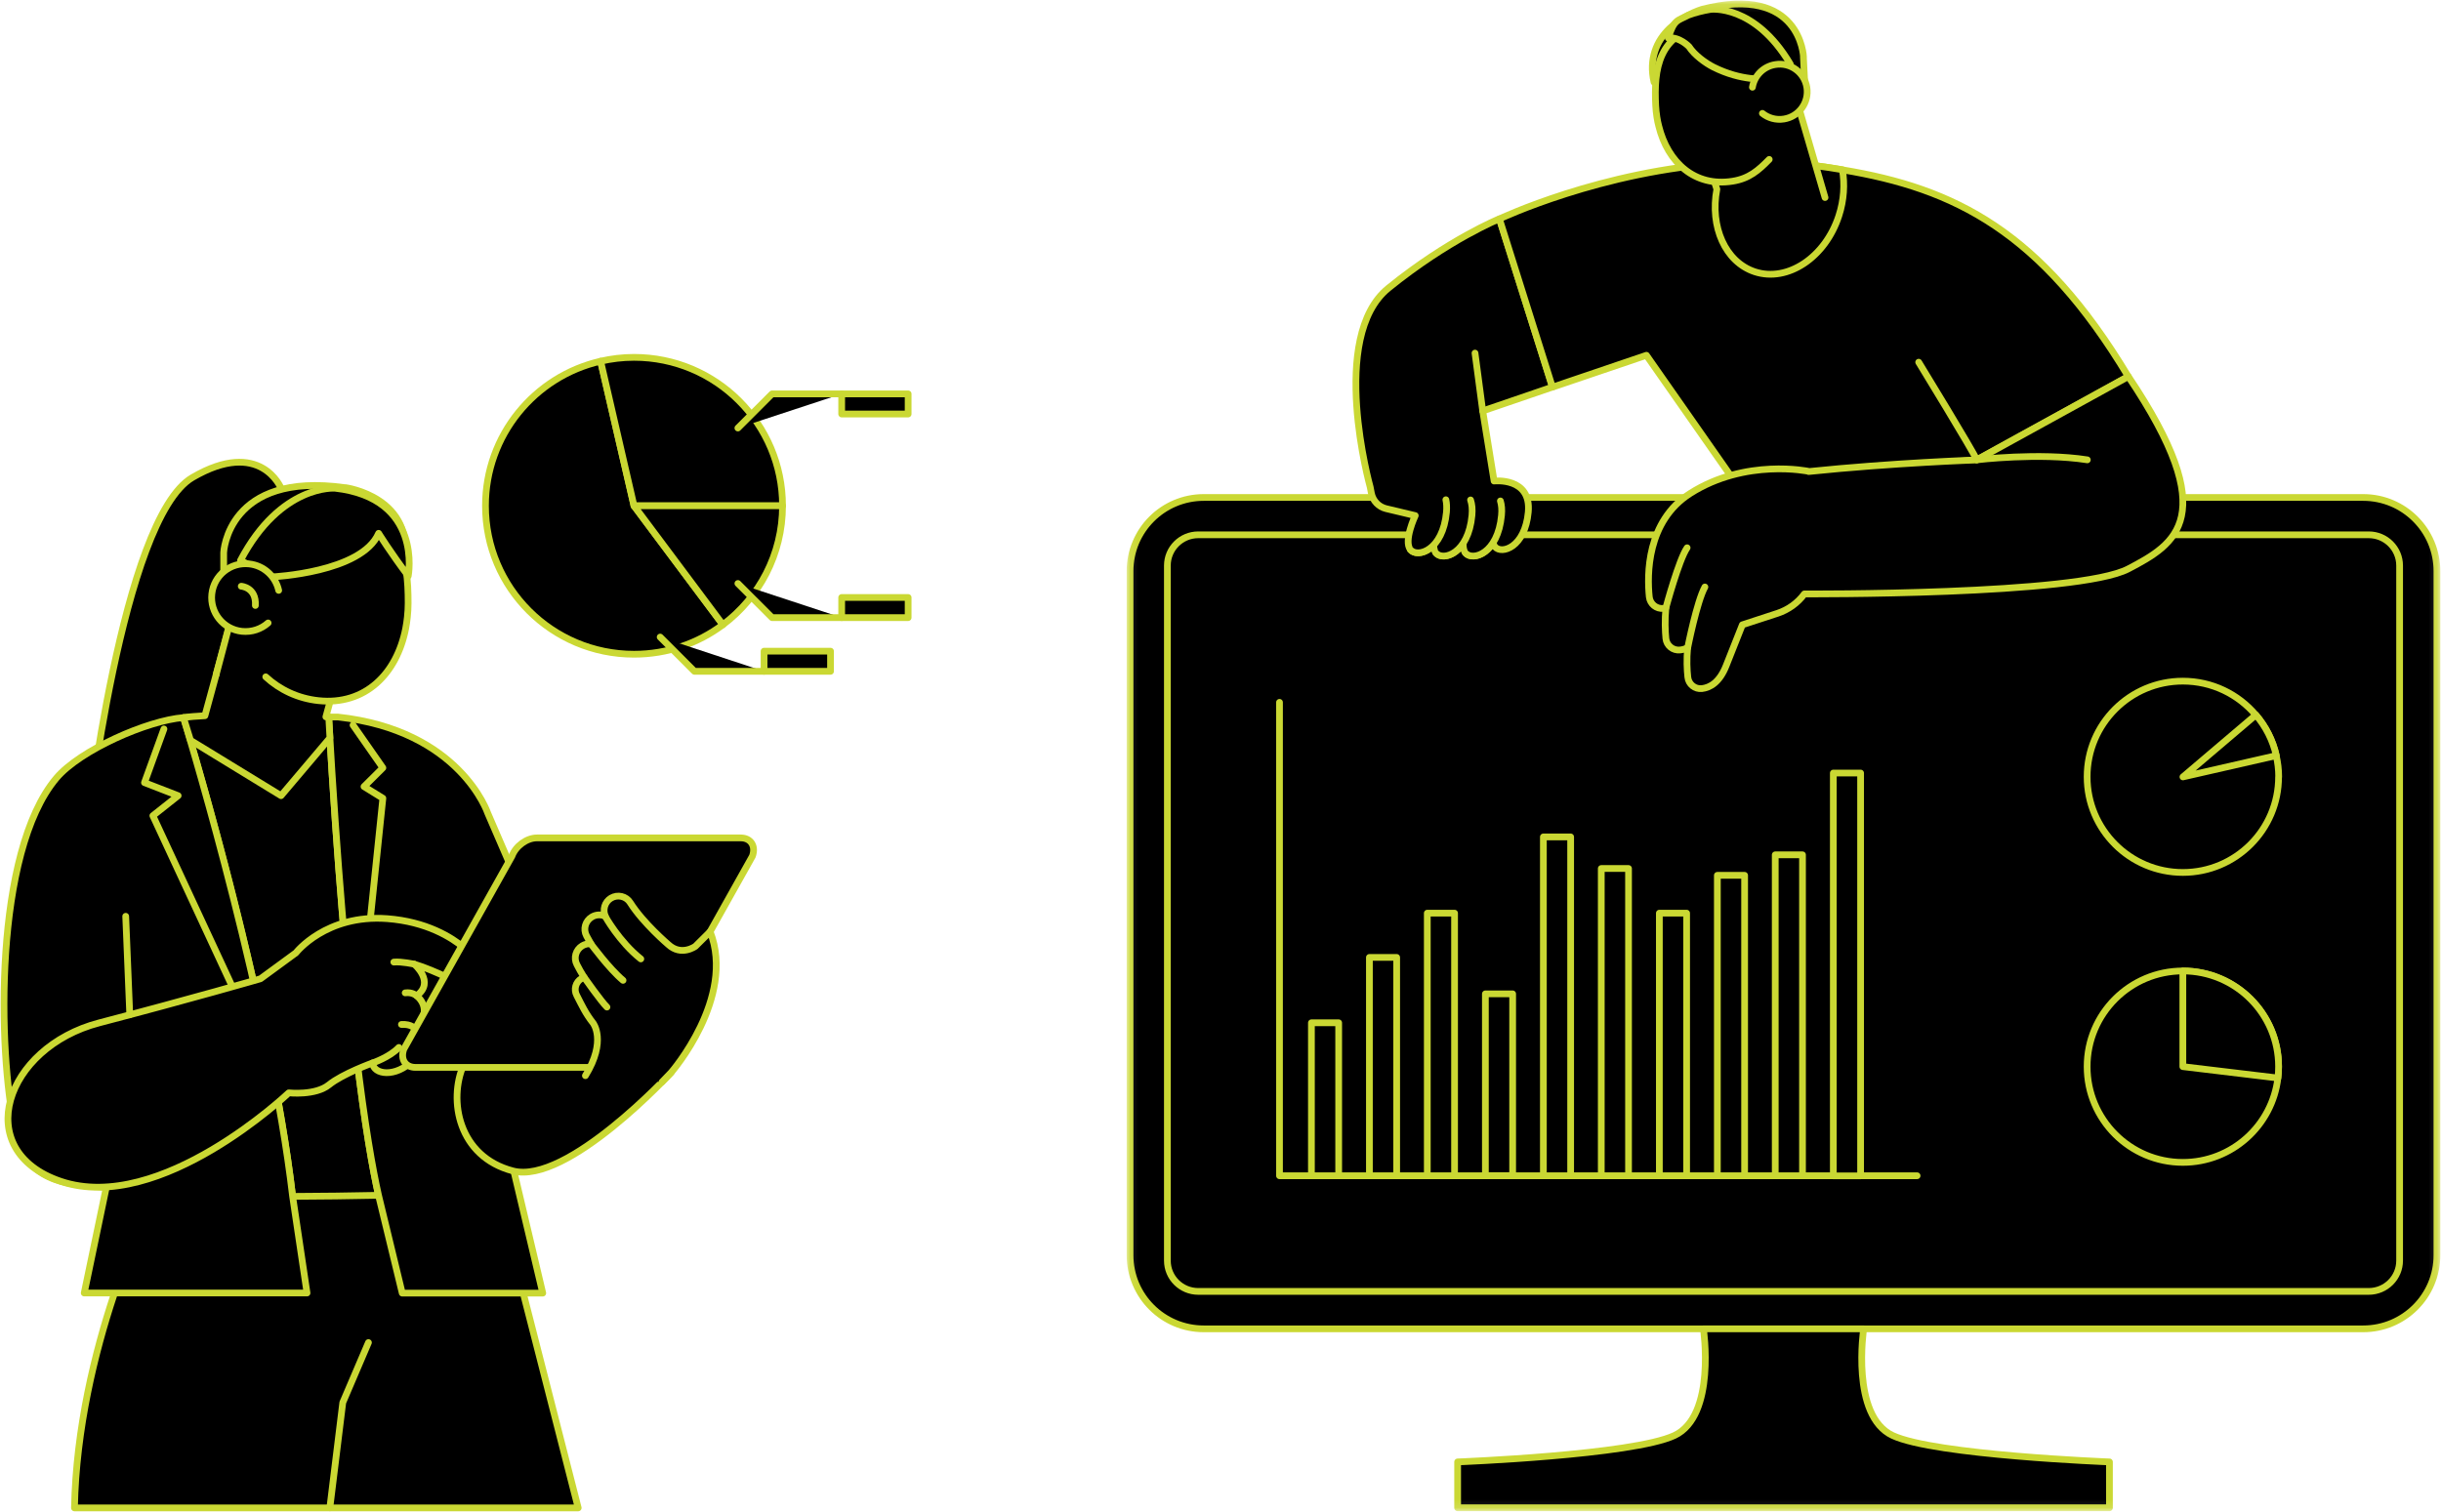 <svg width="297" height="184" viewBox="0 0 297 184" fill="none" xmlns="http://www.w3.org/2000/svg">
<g clip-path="url(#clip0_3213_8)">
<mask id="mask0_3213_8" style="mask-type:luminance" maskUnits="userSpaceOnUse" x="137" y="0" width="160" height="184">
<path d="M296.868 0.12H137.12V183.867H296.868V0.12Z" fill="white"/>
</mask>
<g mask="url(#mask0_3213_8)">
<path d="M287.54 60.546H146.46C141.508 60.546 137.493 64.559 137.493 69.512V152.763C137.493 157.716 141.508 161.729 146.46 161.729H287.54C292.492 161.729 296.507 157.716 296.507 152.763V69.512C296.507 64.559 292.492 60.546 287.54 60.546Z" fill="black" stroke="#CAD833" stroke-width="0.82" stroke-linecap="round" stroke-linejoin="round"/>
<path d="M291.964 68.837V153.425C291.964 155.498 290.281 157.173 288.213 157.173H145.787C143.719 157.173 142.036 155.498 142.036 153.425V68.837C142.036 66.764 143.719 65.089 145.787 65.089H288.213C290.281 65.089 291.964 66.764 291.964 68.837Z" fill="black" stroke="#CAD833" stroke-width="0.82" stroke-linecap="round" stroke-linejoin="round"/>
<path d="M230.276 174.708C225.156 172.31 226.754 161.729 226.754 161.729H207.258C207.258 161.729 208.844 172.31 203.736 174.708C198.615 177.106 177.352 177.926 177.352 177.926V183.505H256.66V177.926C256.66 177.926 235.385 177.106 230.276 174.708Z" fill="black" stroke="#CAD833" stroke-width="0.82" stroke-linecap="round" stroke-linejoin="round"/>
<path d="M155.679 85.48V143.097H233.257" fill="black"/>
<path d="M155.679 85.48V143.097H233.257" stroke="#CAD833" stroke-width="0.82" stroke-linecap="round" stroke-linejoin="round"/>
<path d="M162.879 124.479H159.562V143.098H162.879V124.479Z" fill="black" stroke="#CAD833" stroke-width="0.82" stroke-linecap="round" stroke-linejoin="round"/>
<path d="M169.935 116.524H166.618V143.098H169.935V116.524Z" fill="black" stroke="#CAD833" stroke-width="0.82" stroke-linecap="round" stroke-linejoin="round"/>
<path d="M176.979 111.137H173.661V143.097H176.979V111.137Z" fill="black" stroke="#CAD833" stroke-width="0.82" stroke-linecap="round" stroke-linejoin="round"/>
<path d="M184.047 120.959H180.729V143.085H184.047V120.959Z" fill="black" stroke="#CAD833" stroke-width="0.82" stroke-linecap="round" stroke-linejoin="round"/>
<path d="M191.103 101.857H187.785V143.097H191.103V101.857Z" fill="black" stroke="#CAD833" stroke-width="0.82" stroke-linecap="round" stroke-linejoin="round"/>
<path d="M198.146 105.702H194.829V143.097H198.146V105.702Z" fill="black" stroke="#CAD833" stroke-width="0.82" stroke-linecap="round" stroke-linejoin="round"/>
<path d="M205.214 111.137H201.897V143.097H205.214V111.137Z" fill="black" stroke="#CAD833" stroke-width="0.82" stroke-linecap="round" stroke-linejoin="round"/>
<path d="M212.27 106.533H208.953V143.097H212.27V106.533Z" fill="black" stroke="#CAD833" stroke-width="0.82" stroke-linecap="round" stroke-linejoin="round"/>
<path d="M219.314 104.039H215.996V143.097H219.314V104.039Z" fill="black" stroke="#CAD833" stroke-width="0.82" stroke-linecap="round" stroke-linejoin="round"/>
<path d="M226.382 94.085H223.064V143.11H226.382V94.085Z" fill="black" stroke="#CAD833" stroke-width="0.82" stroke-linecap="round" stroke-linejoin="round"/>
<path d="M181.787 58.545L180.405 50.012L188.891 47.108L182.436 26.633C182.436 26.633 176.258 29.127 168.925 35.069C161.593 41.022 166.714 59.28 166.714 59.28L166.858 60.027C167.038 60.943 167.735 61.69 168.649 61.907L172.195 62.751C172.195 62.751 170.729 65.872 171.618 66.908C172.135 67.511 173.397 67.427 174.443 66.33C174.443 66.716 174.527 67.065 174.719 67.294C175.32 68.005 176.931 67.776 178.037 66.113C178.013 66.595 178.073 67.017 178.313 67.294C178.914 68.005 180.573 67.776 181.679 66.029C181.715 66.234 181.787 66.414 181.895 66.547C182.701 67.511 185.549 66.631 185.946 62.329C186.343 58.027 181.787 58.545 181.787 58.545Z" fill="black" stroke="#CAD833" stroke-width="0.82" stroke-linecap="round" stroke-linejoin="round"/>
<path d="M258.956 45.819L240.517 55.966L211.02 58.545L200.322 43.24L188.891 47.12L182.436 26.645C182.436 26.645 194.877 20.728 209.974 19.836C213.532 19.631 217.246 19.691 220.973 20.186C222.066 20.33 223.124 20.487 224.17 20.668C237.873 22.933 248.342 28.176 258.956 45.831V45.819Z" fill="black" stroke="#CAD833" stroke-width="0.82" stroke-linecap="round" stroke-linejoin="round"/>
<path d="M258.956 45.831L240.517 55.979C240.517 55.979 230.324 56.328 220.059 57.389V57.364C220.059 57.364 212.414 55.738 205.647 60.052C200.334 63.438 200.394 69.982 200.671 72.646C200.767 73.513 201.536 74.14 202.39 74.044C202.486 74.044 202.594 74.019 202.69 73.995C202.546 75.49 202.606 76.828 202.69 77.707C202.774 78.575 203.555 79.202 204.409 79.105C204.709 79.081 205.01 78.997 205.334 78.828C205.202 80.262 205.262 81.54 205.359 82.407C205.443 83.275 206.224 83.902 207.077 83.805C208.027 83.697 209.205 83.094 210.022 81.021C211.585 77.044 211.994 76.044 211.994 76.044L216.273 74.646C217.583 74.212 218.725 73.393 219.542 72.284C219.542 72.284 252.802 72.465 258.956 69.235C264.726 66.21 270.436 62.92 258.956 45.819V45.831Z" fill="black" stroke="#CAD833" stroke-width="0.82" stroke-linecap="round" stroke-linejoin="round"/>
<path d="M224.17 20.656C223.124 20.475 222.067 20.318 220.973 20.174C220.889 20.162 220.792 20.15 220.696 20.15L219.061 15.474L207.101 17.438L208.892 23.03C208.027 27.585 209.914 31.9 213.52 33.081C217.511 34.382 222.091 31.321 223.737 26.26C224.362 24.343 224.471 22.403 224.17 20.68V20.656Z" fill="black" stroke="#CAD833" stroke-width="0.82" stroke-linecap="round" stroke-linejoin="round"/>
<path d="M219.422 6.941L219.626 10.87L216.706 8.46L215.612 7.556L206.645 9.086L201.248 10.002C200.911 8.556 201.007 7.315 201.344 6.266C202.077 3.965 204.024 2.567 205.455 1.819C206.38 1.337 207.089 1.132 207.089 1.132C219.122 -1.953 219.434 6.929 219.434 6.929L219.422 6.941Z" fill="black" stroke="#CAD833" stroke-width="0.82" stroke-linecap="round" stroke-linejoin="round"/>
<path d="M222.054 24.042L218.424 11.581C217.631 6.58 214.241 1.964 207.787 2.988C201.716 3.953 201.224 8.448 201.452 12.871C201.476 13.316 201.524 13.787 201.596 14.244C201.656 14.63 201.728 14.992 201.825 15.353C202.918 19.764 206.2 22.789 210.804 22.054C212.811 21.74 213.941 20.752 215.263 19.402" fill="black"/>
<path d="M222.054 24.042L218.424 11.581C217.631 6.58 214.241 1.964 207.787 2.988C201.716 3.953 201.224 8.448 201.452 12.871C201.476 13.316 201.524 13.787 201.596 14.244C201.656 14.63 201.728 14.992 201.825 15.353C202.918 19.764 206.2 22.789 210.804 22.054C212.811 21.74 213.941 20.752 215.263 19.402" stroke="#CAD833" stroke-width="0.82" stroke-linecap="round" stroke-linejoin="round"/>
<path d="M217.823 7.809L216.706 8.46L214.734 9.593C214.734 9.593 211.934 9.906 208.46 8.159C207.51 7.677 206.164 6.7 205.503 5.676C205.503 5.676 204.325 4.435 202.979 4.628C203.712 2.326 204.036 2.579 205.455 1.832C206.248 1.542 207.125 1.313 208.123 1.145C208.123 1.145 213.472 0.446 217.835 7.809H217.823Z" fill="black" stroke="#CAD833" stroke-width="0.82" stroke-linecap="round" stroke-linejoin="round"/>
<path d="M214.434 13.799C215.143 14.365 216.08 14.642 217.054 14.486C218.881 14.196 220.131 12.473 219.843 10.641C219.554 8.809 217.835 7.556 216.008 7.857C214.542 8.086 213.448 9.231 213.22 10.617" fill="black"/>
<path d="M214.434 13.799C215.143 14.365 216.08 14.642 217.054 14.486C218.881 14.196 220.131 12.473 219.843 10.641C219.554 8.809 217.835 7.556 216.008 7.857C214.542 8.086 213.448 9.231 213.22 10.617" stroke="#CAD833" stroke-width="0.82" stroke-linecap="round" stroke-linejoin="round"/>
<path d="M180.405 50.025L179.467 42.975" stroke="#CAD833" stroke-width="0.82" stroke-linecap="round" stroke-linejoin="round"/>
<path d="M240.517 55.966C240.517 55.966 248.114 55.05 253.968 55.966H240.517Z" fill="black"/>
<path d="M240.517 55.966C240.517 55.966 248.114 55.05 253.968 55.966" stroke="#CAD833" stroke-width="0.82" stroke-linecap="round" stroke-linejoin="round"/>
<path d="M233.45 44.083C233.45 44.083 240.037 54.845 240.505 55.954L233.45 44.083Z" fill="black"/>
<path d="M233.45 44.083C233.45 44.083 240.037 54.845 240.505 55.954" stroke="#CAD833" stroke-width="0.82" stroke-linecap="round" stroke-linejoin="round"/>
<path d="M182.556 60.968C182.701 61.45 182.761 62.028 182.689 62.727C182.256 67.391 179.191 68.331 178.301 67.307" fill="black"/>
<path d="M182.556 60.968C182.701 61.45 182.761 62.028 182.689 62.727C182.256 67.391 179.191 68.331 178.301 67.307" stroke="#CAD833" stroke-width="0.82" stroke-linecap="round" stroke-linejoin="round"/>
<path d="M178.926 60.847C179.095 61.353 179.167 61.968 179.095 62.727C178.662 67.391 175.597 68.331 174.707 67.306" fill="black"/>
<path d="M178.926 60.847C179.095 61.353 179.167 61.968 179.095 62.727C178.662 67.391 175.597 68.331 174.707 67.306" stroke="#CAD833" stroke-width="0.82" stroke-linecap="round" stroke-linejoin="round"/>
<path d="M175.921 60.823C176.017 61.245 176.041 61.751 175.993 62.33C175.561 66.993 172.495 67.933 171.606 66.909" fill="black"/>
<path d="M175.921 60.823C176.017 61.245 176.041 61.751 175.993 62.33C175.561 66.993 172.495 67.933 171.606 66.909" stroke="#CAD833" stroke-width="0.82" stroke-linecap="round" stroke-linejoin="round"/>
<path d="M202.69 73.983C202.69 73.983 204.277 68.09 205.274 66.668L202.69 73.983Z" fill="black"/>
<path d="M202.69 73.983C202.69 73.983 204.277 68.09 205.274 66.668" stroke="#CAD833" stroke-width="0.82" stroke-linecap="round" stroke-linejoin="round"/>
<path d="M205.346 78.84C205.346 78.84 206.452 73.236 207.438 71.44L205.346 78.84Z" fill="black"/>
<path d="M205.346 78.84C205.346 78.84 206.452 73.236 207.438 71.44" stroke="#CAD833" stroke-width="0.82" stroke-linecap="round" stroke-linejoin="round"/>
<path d="M277.239 94.542C277.239 100.977 272.022 106.184 265.591 106.184C259.161 106.184 253.944 100.977 253.944 94.542C253.944 88.107 259.161 82.9 265.591 82.9C269.149 82.9 272.323 84.491 274.462 87.01C275.664 88.408 276.53 90.095 276.95 91.963C277.143 92.794 277.251 93.662 277.251 94.554L277.239 94.542Z" fill="black" stroke="#CAD833" stroke-width="0.82" stroke-linecap="round" stroke-linejoin="round"/>
<path d="M277.239 129.816C277.239 130.286 277.215 130.744 277.155 131.202C276.47 136.987 271.553 141.47 265.591 141.47C259.161 141.47 253.944 136.252 253.944 129.816C253.944 123.381 259.161 118.175 265.591 118.175C272.022 118.175 277.239 123.393 277.239 129.816Z" fill="black" stroke="#CAD833" stroke-width="0.82" stroke-linecap="round" stroke-linejoin="round"/>
<path d="M277.239 129.816C277.239 130.286 277.215 130.744 277.155 131.202L265.591 129.816V118.175C272.022 118.175 277.239 123.393 277.239 129.816Z" fill="black" stroke="#CAD833" stroke-width="0.82" stroke-linecap="round" stroke-linejoin="round"/>
<path d="M276.95 91.964L265.603 94.555L274.474 87.011C275.676 88.409 276.542 90.096 276.962 91.964H276.95Z" fill="black" stroke="#CAD833" stroke-width="0.82" stroke-linecap="round" stroke-linejoin="round"/>
</g>
</g>
<g clip-path="url(#clip1_3213_8)">
<path d="M34.196 59.421C34.196 59.421 31.709 53.271 23.418 58.112C14.827 63.121 10.514 101.44 10.514 101.44H30.219L34.196 59.433V59.421Z" fill="black" stroke="#CAD833" stroke-width="0.82" stroke-linecap="round" stroke-linejoin="round"/>
<path d="M18.3 146.486C18.3 146.486 9.456 164.024 9.06 183.52H70.351L59.237 140.06H22.782L18.3 146.486Z" fill="black" stroke="#CAD833" stroke-width="0.82" stroke-linecap="round" stroke-linejoin="round"/>
<path d="M44.83 163.399L41.706 170.703L40.132 183.508" fill="black"/>
<path d="M44.83 163.399L41.706 170.703L40.132 183.508" stroke="#CAD833" stroke-width="0.82" stroke-linecap="round" stroke-linejoin="round"/>
<path d="M27.96 87.265C27.96 87.265 25.521 87.097 22.325 87.349C22.325 87.349 32.742 121.224 35.602 145.608C39.063 145.596 42.667 145.548 46.056 145.476C44.722 139.518 42.091 123.902 39.988 87.265H27.96Z" fill="black" stroke="#CAD833" stroke-width="0.82" stroke-linecap="round" stroke-linejoin="round"/>
<path d="M37.356 157.368L35.602 145.596C35.434 144.143 35.23 142.653 35.013 141.14C31.529 117.283 22.325 87.337 22.325 87.337C17.963 87.673 9.733 91.289 6.861 94.7C-0.769 103.746 -0.276 128.034 1.85 137.608C3.208 143.723 7.63 144.191 12.929 144.515L10.249 157.368H37.356Z" fill="black" stroke="#CAD833" stroke-width="0.82" stroke-linecap="round" stroke-linejoin="round"/>
<path d="M69.45 122.365L59.345 98.966C59.345 98.966 55.981 88.863 41.081 87.266H39.988C42.091 123.903 44.71 139.519 46.056 145.477L48.94 157.381H66.038L59.513 129.813L69.438 122.365H69.45Z" fill="black" stroke="#CAD833" stroke-width="0.82" stroke-linecap="round" stroke-linejoin="round"/>
<path d="M19.946 88.719L17.579 95.253L21.676 96.839L18.6 99.278L29.246 122.197" fill="black"/>
<path d="M19.946 88.719L17.579 95.253L21.676 96.839L18.6 99.278L29.246 122.197" stroke="#CAD833" stroke-width="0.82" stroke-linecap="round" stroke-linejoin="round"/>
<path d="M42.956 88.25L46.584 93.451L44.289 95.734L46.584 97.151L44.77 114.617" fill="black"/>
<path d="M42.956 88.25L46.584 93.451L44.289 95.734L46.584 97.151L44.77 114.617" stroke="#CAD833" stroke-width="0.82" stroke-linecap="round" stroke-linejoin="round"/>
<path d="M56.509 115.385C54.935 114.064 51.883 112.166 47.113 111.806C39.651 111.253 36.011 115.962 36.011 115.962L31.697 119.121C31.697 119.121 23.418 121.524 12.064 124.491C0.625 127.482 -3.665 140.047 7.402 143.782C19.513 147.867 35.134 133.007 35.134 133.007C35.134 133.007 38.378 133.368 40.036 132.022C41.694 130.677 45.335 129.368 45.335 129.368C45.419 130.797 48.122 131.218 50.285 129.019C52.46 126.821 50.489 125.2 50.489 125.2C52.905 122.821 50.694 121.187 50.694 121.187C52.977 119.53 50.405 117.343 50.405 117.343C51.691 117.728 53.181 118.377 54.286 118.893C55.248 119.35 56.401 119.013 56.966 118.1C57.519 117.211 57.338 116.058 56.533 115.385H56.509Z" fill="black" stroke="#CAD833" stroke-width="0.82" stroke-linecap="round" stroke-linejoin="round"/>
<path d="M45.335 129.368C45.335 129.368 47.401 128.672 48.531 127.482L45.335 129.368Z" fill="black"/>
<path d="M45.335 129.368C45.335 129.368 47.401 128.672 48.531 127.482" stroke="#CAD833" stroke-width="0.82" stroke-linecap="round" stroke-linejoin="round"/>
<path d="M50.393 117.344C50.393 117.344 48.867 117.008 47.918 117.092L50.393 117.344Z" fill="black"/>
<path d="M50.393 117.344C50.393 117.344 48.867 117.008 47.918 117.092" stroke="#CAD833" stroke-width="0.82" stroke-linecap="round" stroke-linejoin="round"/>
<path d="M50.682 121.176C50.682 121.176 50.153 120.719 49.3 120.839L50.682 121.176Z" fill="black"/>
<path d="M50.682 121.176C50.682 121.176 50.153 120.719 49.3 120.839" stroke="#CAD833" stroke-width="0.82" stroke-linecap="round" stroke-linejoin="round"/>
<path d="M50.477 125.2C50.477 125.2 50.081 124.612 48.843 124.684L50.477 125.2Z" fill="black"/>
<path d="M50.477 125.2C50.477 125.2 50.081 124.612 48.843 124.684" stroke="#CAD833" stroke-width="0.82" stroke-linecap="round" stroke-linejoin="round"/>
<path d="M81.658 130.533C81.658 130.533 69.017 144.251 62.397 142.509C55.776 140.779 54.515 133.92 56.413 129.584C58.3 125.248 70.676 123.986 70.676 123.986L81.658 130.521V130.533Z" fill="black" stroke="#CAD833" stroke-width="0.82" stroke-linecap="round" stroke-linejoin="round"/>
<path d="M75.35 129.909H50.55C49.324 129.909 48.687 128.912 49.132 127.687L62.289 104.203C62.733 102.977 64.091 101.98 65.329 101.98H90.129C91.355 101.98 91.991 102.977 91.547 104.203L78.39 127.687C77.945 128.912 76.587 129.909 75.35 129.909Z" fill="black" stroke="#CAD833" stroke-width="0.82" stroke-linecap="round" stroke-linejoin="round"/>
<path d="M71.228 130.917C73.848 126.665 72.166 124.515 72.166 124.515C71.228 123.326 70.796 122.353 70.171 121.14C69.787 120.419 70.039 119.518 70.748 119.097C70.856 119.037 70.964 118.989 71.072 118.953C70.724 118.389 70.423 117.86 70.195 117.404C69.763 116.587 70.051 115.59 70.844 115.109C71.168 114.917 71.541 114.833 71.901 114.869C71.697 114.521 71.517 114.184 71.361 113.896C70.928 113.079 71.216 112.082 72.009 111.602C72.526 111.289 73.139 111.277 73.656 111.518C73.295 110.725 73.584 109.764 74.34 109.307C75.145 108.827 76.191 109.067 76.683 109.86C78.257 112.359 81.309 114.953 81.309 114.953C82.895 116.431 84.614 115.169 84.614 115.169L86.404 113.392C89.564 121.452 81.67 130.521 81.67 130.521L80.54 131.698" fill="black"/>
<path d="M71.228 130.917C73.848 126.665 72.166 124.515 72.166 124.515C71.228 123.326 70.796 122.353 70.171 121.14C69.787 120.419 70.039 119.518 70.748 119.097C70.856 119.037 70.964 118.989 71.072 118.953C70.724 118.389 70.423 117.86 70.195 117.404C69.763 116.587 70.051 115.59 70.844 115.109C71.168 114.917 71.541 114.833 71.901 114.869C71.697 114.521 71.517 114.184 71.361 113.896C70.928 113.079 71.216 112.082 72.009 111.602C72.526 111.289 73.139 111.277 73.656 111.518C73.295 110.725 73.584 109.764 74.34 109.307C75.145 108.827 76.191 109.067 76.683 109.86C78.257 112.359 81.309 114.953 81.309 114.953C82.895 116.431 84.614 115.169 84.614 115.169L86.404 113.392C89.564 121.452 81.67 130.521 81.67 130.521L80.54 131.698" stroke="#CAD833" stroke-width="0.82" stroke-linecap="round" stroke-linejoin="round"/>
<path d="M73.632 111.518C73.632 111.518 75.338 114.617 77.969 116.707L73.632 111.518Z" fill="black"/>
<path d="M73.632 111.518C73.632 111.518 75.338 114.617 77.969 116.707" stroke="#CAD833" stroke-width="0.82" stroke-linecap="round" stroke-linejoin="round"/>
<path d="M71.889 114.869C71.889 114.869 74.148 117.932 75.806 119.314L71.889 114.869Z" fill="black"/>
<path d="M71.889 114.869C71.889 114.869 74.148 117.932 75.806 119.314" stroke="#CAD833" stroke-width="0.82" stroke-linecap="round" stroke-linejoin="round"/>
<path d="M71.072 118.941C71.072 118.941 73.151 121.896 73.848 122.569L71.072 118.941Z" fill="black"/>
<path d="M71.072 118.941C71.072 118.941 73.151 121.896 73.848 122.569" stroke="#CAD833" stroke-width="0.82" stroke-linecap="round" stroke-linejoin="round"/>
<path d="M15.789 123.506L15.296 111.518" stroke="#CAD833" stroke-width="0.82" stroke-linecap="round" stroke-linejoin="round"/>
<path d="M42.031 59.349C42.031 59.349 50.634 60.466 49.192 68.79L31.938 67.769L27.215 72.082V67.253C27.215 67.253 27.648 57.319 42.019 59.361L42.031 59.349Z" fill="black" stroke="#CAD833" stroke-width="0.82" stroke-linecap="round" stroke-linejoin="round"/>
<path d="M39.651 87.241L41.886 79.073L28.152 75.325L24.932 87.109C23.935 87.157 23.046 87.229 22.325 87.338L23.178 90.1L34.196 96.839L40.144 89.812L40 87.265C40 87.265 39.88 87.265 39.663 87.253L39.651 87.241Z" fill="black" stroke="#CAD833" stroke-width="0.82" stroke-linecap="round" stroke-linejoin="round"/>
<path d="M26.302 82.1L28.741 72.887C29.402 66.701 33.271 60.827 41.273 61.679C48.795 62.484 49.672 67.974 49.66 73.415C49.66 73.968 49.624 74.545 49.564 75.109C49.516 75.578 49.444 76.046 49.36 76.491C48.291 81.968 44.458 85.884 38.738 85.272C36.251 85.007 34.04 83.95 32.334 82.377" fill="black"/>
<path d="M26.302 82.1L28.741 72.887C29.402 66.701 33.271 60.827 41.273 61.679C48.795 62.484 49.672 67.974 49.66 73.415C49.66 73.968 49.624 74.545 49.564 75.109C49.516 75.578 49.444 76.046 49.36 76.491C48.291 81.968 44.458 85.884 38.738 85.272C36.251 85.007 34.04 83.95 32.334 82.377" stroke="#CAD833" stroke-width="0.82" stroke-linecap="round" stroke-linejoin="round"/>
<path d="M33.151 70.207C33.151 70.207 44.001 69.703 46.068 64.91C46.068 64.91 47.534 67.264 49.672 70.099C49.672 70.099 51.499 60.634 40.769 59.42C40.769 59.42 34.16 58.892 29.258 68.213L33.163 70.207H33.151Z" fill="black" stroke="#CAD833" stroke-width="0.82" stroke-linecap="round" stroke-linejoin="round"/>
<path d="M32.622 75.817C31.781 76.562 30.652 76.958 29.438 76.838C27.167 76.598 25.533 74.568 25.773 72.297C26.014 70.027 28.044 68.394 30.315 68.634C32.13 68.826 33.535 70.171 33.908 71.853" fill="black"/>
<path d="M32.622 75.817C31.781 76.562 30.652 76.958 29.438 76.838C27.167 76.598 25.533 74.568 25.773 72.297C26.014 70.027 28.044 68.394 30.315 68.634C32.13 68.826 33.535 70.171 33.908 71.853" stroke="#CAD833" stroke-width="0.82" stroke-linecap="round" stroke-linejoin="round"/>
<path d="M29.354 71.349C29.354 71.349 31.204 71.481 31.072 73.691L29.354 71.349Z" fill="black"/>
<path d="M29.354 71.349C29.354 71.349 31.204 71.481 31.072 73.691" stroke="#CAD833" stroke-width="0.82" stroke-linecap="round" stroke-linejoin="round"/>
<path d="M59.069 61.559C59.069 71.541 67.155 79.625 77.14 79.625C81.201 79.625 84.938 78.292 87.954 76.034L77.14 61.559L73.079 43.961C65.052 45.799 59.069 52.982 59.069 61.559Z" fill="black" stroke="#CAD833" stroke-width="0.82" stroke-linecap="round" stroke-linejoin="round"/>
<path d="M77.14 43.492C75.746 43.492 74.388 43.66 73.079 43.961L77.14 61.559H95.212C95.212 51.576 87.125 43.492 77.14 43.492Z" fill="black" stroke="#CAD833" stroke-width="0.82" stroke-linecap="round" stroke-linejoin="round"/>
<path d="M95.212 61.559H77.14L87.954 76.033C92.352 72.742 95.212 67.481 95.212 61.559Z" fill="black" stroke="#CAD833" stroke-width="0.82" stroke-linecap="round" stroke-linejoin="round"/>
<path d="M89.781 71.013L93.938 75.169H102.409" fill="black"/>
<path d="M89.781 71.013L93.938 75.169H102.409" stroke="#CAD833" stroke-width="0.82" stroke-linecap="round" stroke-linejoin="round"/>
<path d="M110.495 72.719H102.409V75.169H110.495V72.719Z" fill="black" stroke="#CAD833" stroke-width="0.82" stroke-linecap="round" stroke-linejoin="round"/>
<path d="M89.781 52.094L93.938 47.938H102.409" fill="black"/>
<path d="M89.781 52.094L93.938 47.938H102.409" stroke="#CAD833" stroke-width="0.82" stroke-linecap="round" stroke-linejoin="round"/>
<path d="M110.495 47.938H102.409V50.388H110.495V47.938Z" fill="black" stroke="#CAD833" stroke-width="0.82" stroke-linecap="round" stroke-linejoin="round"/>
<path d="M80.324 77.535L84.494 81.703H92.965" fill="black"/>
<path d="M80.324 77.535L84.494 81.703H92.965" stroke="#CAD833" stroke-width="0.82" stroke-linecap="round" stroke-linejoin="round"/>
<path d="M101.051 79.253H92.965V81.703H101.051V79.253Z" fill="black" stroke="#CAD833" stroke-width="0.82" stroke-linecap="round" stroke-linejoin="round"/>
</g>
<defs>
<clipPath id="clip0_3213_8">
<rect width="160" height="184" fill="white" transform="translate(137)"/>
</clipPath>
<clipPath id="clip1_3213_8">
<rect width="111" height="141" fill="white" transform="translate(0 43)"/>
</clipPath>
</defs>
</svg>
